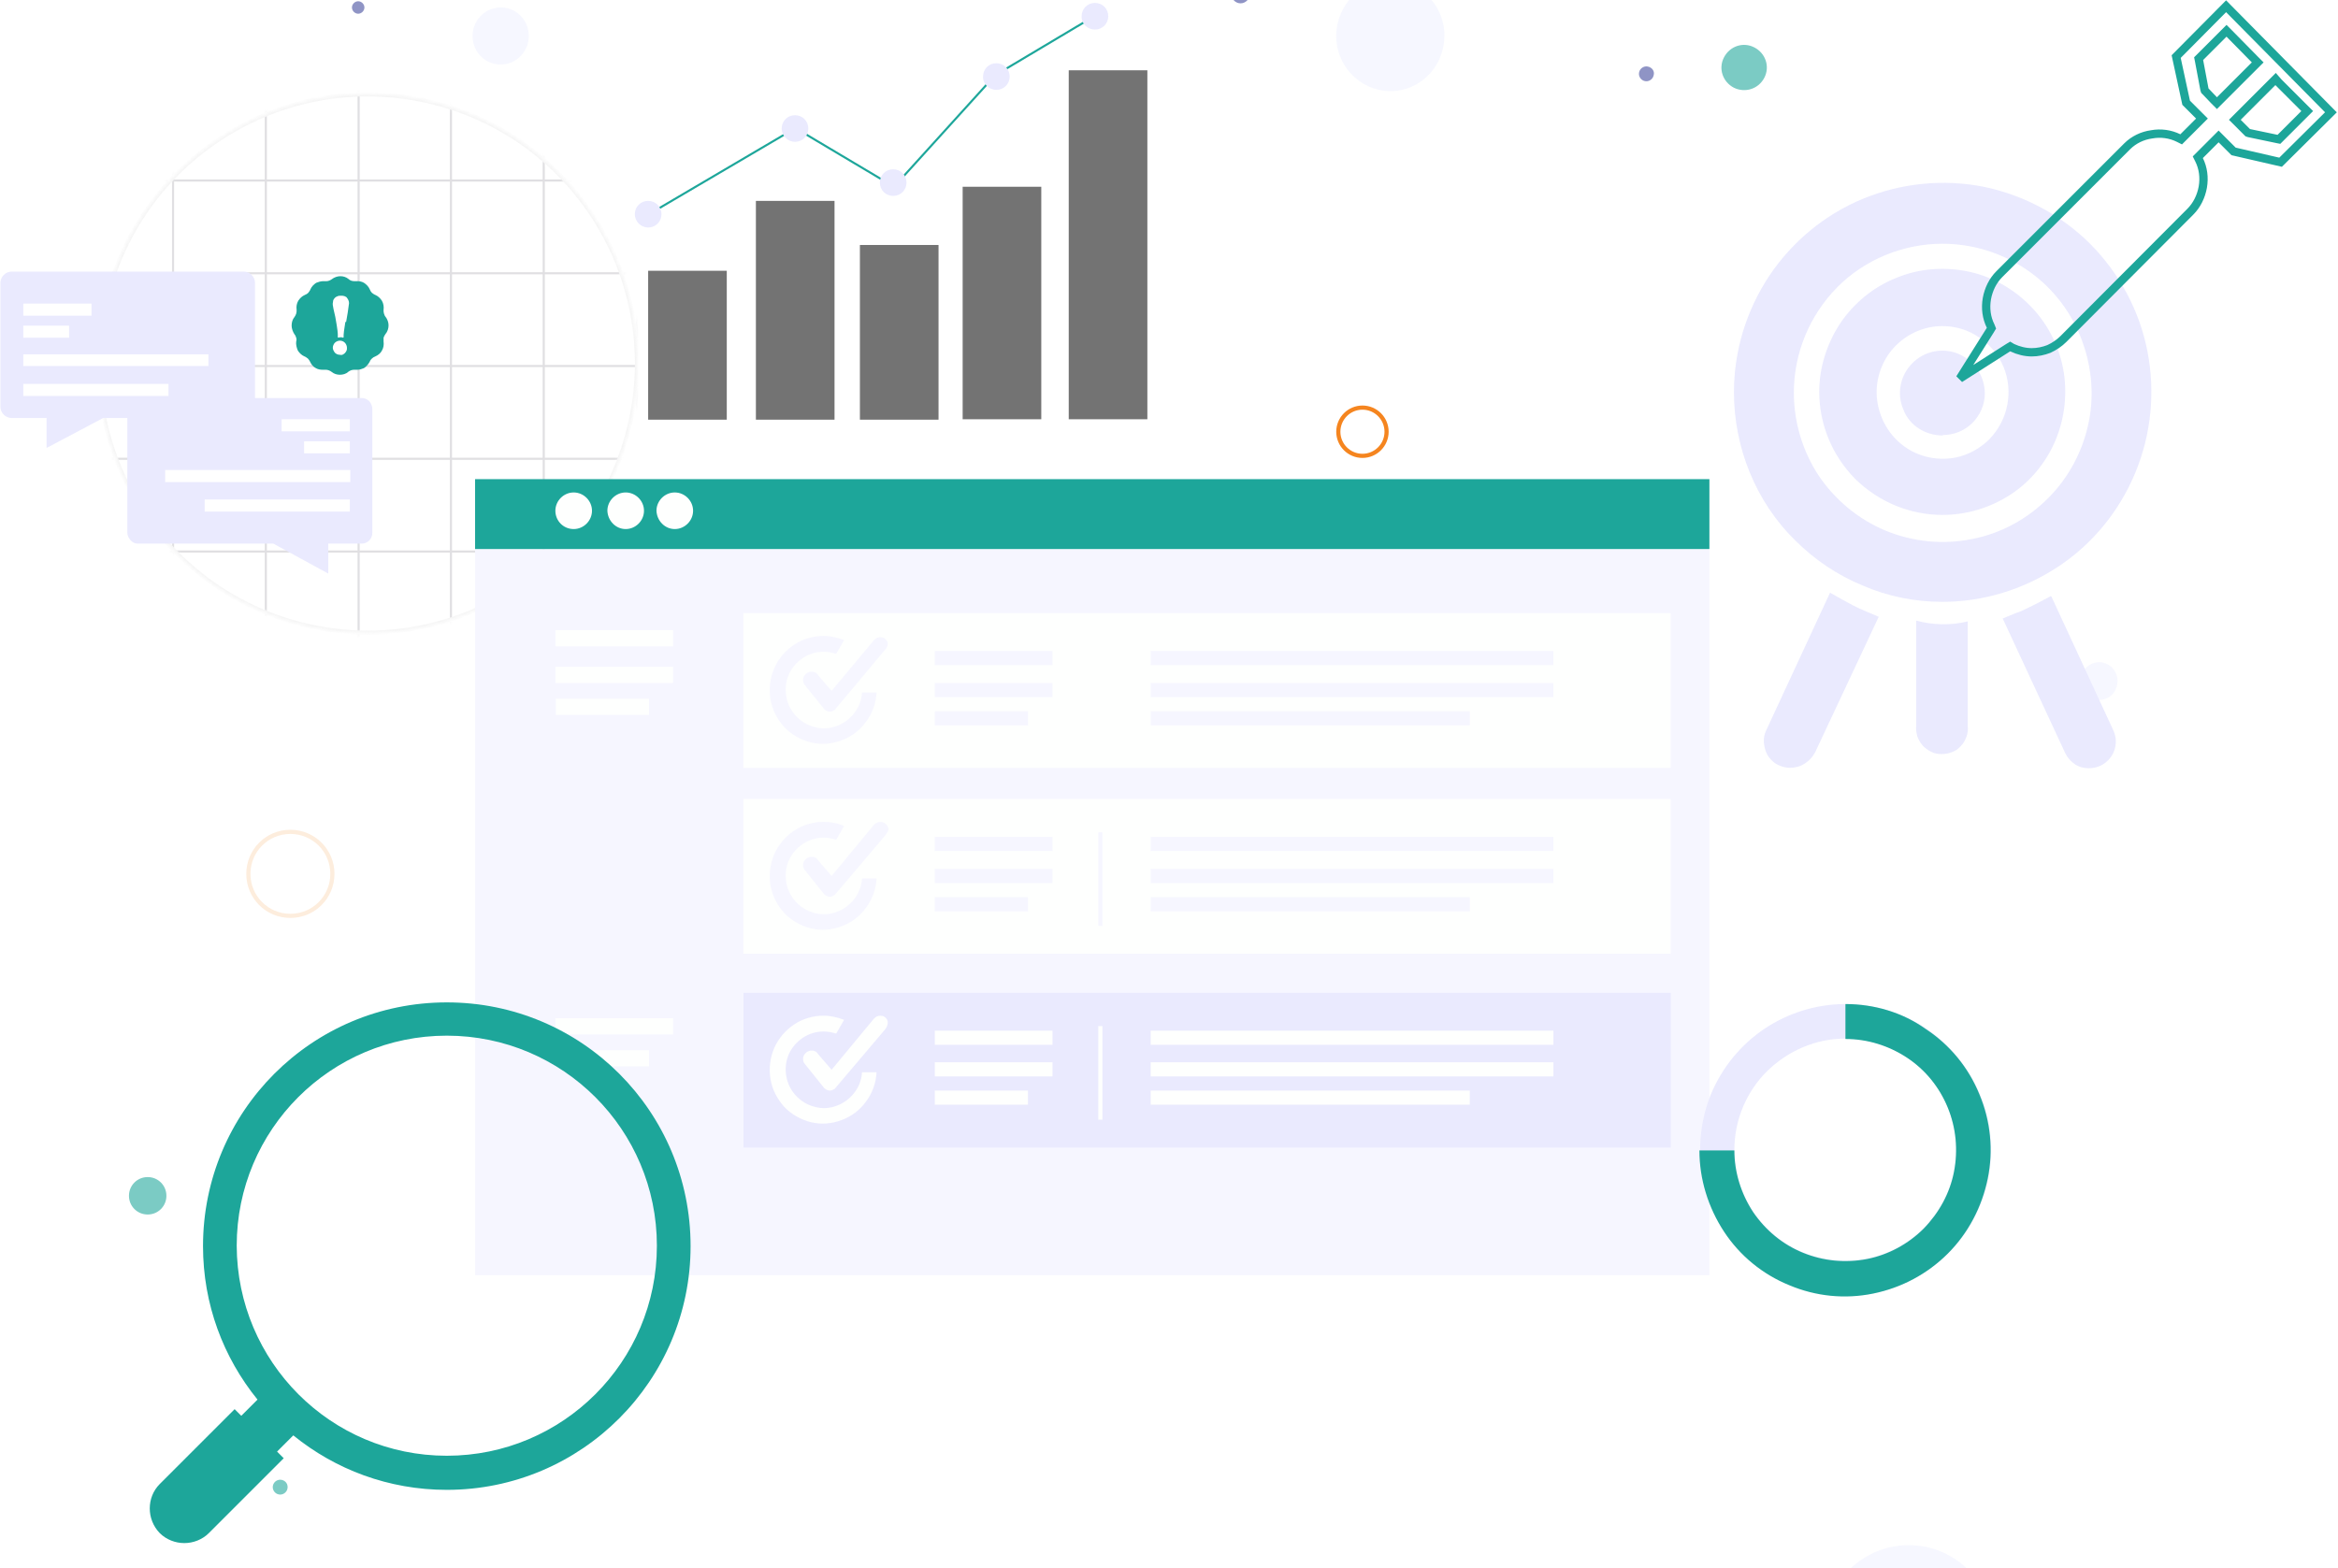 <?xml version="1.0" encoding="utf-8"?>
<!-- Generator: Adobe Illustrator 26.0.0, SVG Export Plug-In . SVG Version: 6.00 Build 0)  -->
<svg version="1.1" id="Layer_1" xmlns="http://www.w3.org/2000/svg" xmlns:xlink="http://www.w3.org/1999/xlink" x="0px" y="0px"
	 viewBox="0 0 562 377" style="enable-background:new 0 0 562 377;" xml:space="preserve">
<style type="text/css">
	.st0{fill:#E1E2FE;fill-opacity:0.3;}
	.st1{opacity:0.58;fill:#3E479B;enable-background:new    ;}
	.st2{opacity:0.58;fill:#1DA69A;enable-background:new    ;}
	.st3{opacity:0.15;}
	.st4{fill:#FFFFFF;filter:url(#Adobe_OpacityMaskFilter);}
	.st5{mask:url(#mask0_606_19699_00000132788495746071204560000015301862046688377769_);}
	.st6{fill:none;stroke:#2D293A;stroke-width:0.5;stroke-miterlimit:10;}
	.st7{fill:none;stroke:#B2B2B2;stroke-width:1;stroke-miterlimit:10;}
	.st8{fill:none;stroke:#F5851F;stroke-miterlimit:10;}
	.st9{opacity:0.15;fill:none;stroke:#F5851F;stroke-miterlimit:10;enable-background:new    ;}
	.st10{fill:#EAEAFE;}
	.st11{fill:#FFFFFF;}
	.st12{fill:#1DA69A;}
	.st13{fill:#737373;}
	.st14{fill:none;stroke:#1DA69A;stroke-width:0.5;stroke-miterlimit:10;}
	.st15{fill:#F6F6FF;}
	.st16{fill:#FEFFFE;}
	.st17{fill:none;stroke:#1DA69A;stroke-width:2;}
</style>
<g>
	<path class="st0" d="M347.2,8.9c0.2-7.3-5.5-13.4-12.7-13.6c-7.2-0.2-13.1,5.7-13.3,13c-0.2,7.3,5.5,13.4,12.7,13.6
		C341.1,22.1,347,16.3,347.2,8.9z"/>
	<path class="st0" d="M113.6,9c0.2,3.8,3.3,6.7,7.1,6.5c3.7-0.2,6.6-3.4,6.4-7.2c-0.2-3.8-3.3-6.7-7.1-6.5
		C116.3,2,113.4,5.2,113.6,9z"/>
	<path class="st0" d="M500.1,164c0.1,2.5,2.2,4.4,4.7,4.3c2.5-0.1,4.3-2.3,4.2-4.8s-2.2-4.4-4.7-4.3
		C501.9,159.4,500,161.5,500.1,164z"/>
	<path class="st0" d="M479.3,392.8c0.2-11.5-8.7-21.1-20.1-21.3c-11.3-0.2-20.7,8.9-20.9,20.5c-0.2,11.5,8.7,21.1,20.1,21.3
		C469.7,413.5,479.1,404.4,479.3,392.8z"/>
	<path class="st1" d="M298.2,0.8c1.2,0,2.2-1,2.2-2.2c0-1.2-1-2.2-2.2-2.2c-1.2,0-2.2,1-2.2,2.2C296-0.2,297,0.8,298.2,0.8z"/>
	<path class="st2" d="M35.5,292c2.5,0,4.5-2,4.5-4.5s-2-4.5-4.5-4.5s-4.5,2-4.5,4.5S33,292,35.5,292z"/>
	<path class="st1" d="M86.1,3.3c0.8,0,1.5-0.7,1.5-1.5c0-0.8-0.7-1.5-1.5-1.5S84.6,1,84.6,1.8C84.6,2.6,85.3,3.3,86.1,3.3z"/>
	<path class="st2" d="M424.1,18.7c1.4-2.7,0.3-5.9-2.4-7.3c-2.7-1.4-5.9-0.3-7.3,2.4c-1.4,2.7-0.3,5.9,2.4,7.3
		C419.5,22.4,422.7,21.4,424.1,18.7z"/>
	<path class="st1" d="M397.5,18.1c-0.2,1-1.2,1.6-2.1,1.4c-1-0.2-1.6-1.2-1.4-2.1c0.2-1,1.2-1.6,2.1-1.4
		C397.1,16.2,397.8,17.1,397.5,18.1z"/>
	<path class="st2" d="M69.1,357.9c-0.2,1-1.2,1.6-2.1,1.4c-1-0.2-1.6-1.2-1.4-2.1c0.2-1,1.2-1.6,2.1-1.4
		C68.7,356,69.3,356.9,69.1,357.9z"/>
	<g class="st3">
		<defs>
			<filter id="Adobe_OpacityMaskFilter" filterUnits="userSpaceOnUse" x="19.1" y="20.8" width="134.5" height="134.3">
				<feColorMatrix  type="matrix" values="1 0 0 0 0  0 1 0 0 0  0 0 1 0 0  0 0 0 1 0"/>
			</filter>
		</defs>
		
			<mask maskUnits="userSpaceOnUse" x="19.1" y="20.8" width="134.5" height="134.3" id="mask0_606_19699_00000132788495746071204560000015301862046688377769_">
			<path class="st4" d="M151.2,103c8.6-34.7-12.5-69.8-47.2-78.4C69.3,16,34.2,37.1,25.6,71.8c-8.6,34.7,12.5,69.8,47.2,78.4
				C107.5,158.8,142.6,137.7,151.2,103z"/>
		</mask>
		<g class="st5">
			<path class="st6" d="M153.1,21.1H19.3v133.8h133.8V21.1z"/>
			<path class="st6" d="M19.3,132.6H153"/>
			<path class="st6" d="M19.3,110.3H153"/>
			<path class="st6" d="M19.3,88H153"/>
			<path class="st6" d="M19.3,65.7H153"/>
			<path class="st6" d="M19.3,43.4H153"/>
			<path class="st6" d="M130.7,21.1v133.8"/>
			<path class="st6" d="M108.4,21.1v133.8"/>
			<path class="st6" d="M86.2,21.1v133.8"/>
			<path class="st6" d="M63.9,21.1v133.8"/>
			<path class="st6" d="M41.6,21.1v133.8"/>
			<path class="st7" d="M151.2,103c8.6-34.7-12.5-69.8-47.2-78.4C69.3,16,34.2,37.1,25.6,71.8c-8.6,34.7,12.5,69.8,47.2,78.4
				C107.5,158.8,142.6,137.7,151.2,103z"/>
		</g>
	</g>
	<path class="st8" d="M327.5,109.6c3.2,0,5.8-2.6,5.8-5.8c0-3.2-2.6-5.8-5.8-5.8s-5.8,2.6-5.8,5.8
		C321.7,107,324.3,109.6,327.5,109.6z"/>
	<path class="st9" d="M69.8,220.2c5.6,0,10.1-4.5,10.1-10.1c0-5.6-4.5-10.1-10.1-10.1c-5.6,0-10.1,4.5-10.1,10.1
		C59.7,215.7,64.2,220.2,69.8,220.2z"/>
	<path class="st10" d="M58.5,100.5H24.8l-13.6,7.2v-7.2H2.8c-0.7,0-1.4-0.3-1.9-0.8c-0.5-0.5-0.8-1.2-0.8-1.9V68
		c0-0.7,0.3-1.4,0.8-1.9c0.5-0.5,1.2-0.8,1.9-0.8h55.8c0.7,0,1.4,0.3,1.9,0.8c0.5,0.5,0.8,1.2,0.8,1.9v29.7c0,0.4,0,0.7-0.2,1.1
		c-0.1,0.3-0.3,0.7-0.6,0.9c-0.2,0.3-0.5,0.5-0.9,0.6C59.2,100.5,58.9,100.5,58.5,100.5z"/>
	<path class="st10" d="M33.1,130.7h32.6l13.2,7.2v-7.2H87c0.7,0,1.3-0.3,1.8-0.8c0.5-0.5,0.7-1.2,0.7-1.8V98.3
		c0-0.7-0.3-1.3-0.7-1.8c-0.5-0.5-1.1-0.8-1.8-0.8H33.1c-0.7,0-1.3,0.3-1.8,0.8c-0.5,0.5-0.7,1.2-0.7,1.8v29.7
		c0,0.7,0.3,1.3,0.7,1.8C31.8,130.4,32.4,130.7,33.1,130.7z"/>
	<path class="st11" d="M22,73H5.6v2.9H22V73z"/>
	<path class="st11" d="M50.1,85.2H5.6V88h44.5V85.2z"/>
	<path class="st11" d="M40.6,92.3H5.6v2.9h34.9V92.3z"/>
	<path class="st11" d="M16.6,78.3h-11v2.9h11V78.3z"/>
	<path class="st11" d="M67.7,103.7h16.4v-2.9H67.7V103.7z"/>
	<path class="st11" d="M39.7,115.9h44.5V113H39.7V115.9z"/>
	<path class="st11" d="M49.2,123h34.9v-2.9H49.2V123z"/>
	<path class="st11" d="M73.1,109h11v-2.9h-11V109z"/>
	<path class="st12" d="M93.4,78.2c0-0.7-0.3-1.5-0.7-2c-0.2-0.2-0.3-0.5-0.4-0.8c-0.1-0.3-0.1-0.6-0.1-0.9c0.1-0.7,0-1.5-0.4-2.2
		c-0.4-0.6-0.9-1.1-1.6-1.4c-0.3-0.1-0.5-0.3-0.8-0.5c-0.2-0.2-0.4-0.5-0.5-0.8c-0.3-0.7-0.8-1.2-1.4-1.6c-0.5-0.3-1.1-0.4-1.6-0.4
		h-0.5h-0.3c-0.5,0-1-0.2-1.3-0.5c-0.6-0.5-1.3-0.7-2-0.7s-1.5,0.3-2,0.7c-0.4,0.3-0.9,0.5-1.3,0.5h-0.3h-0.5
		c-0.6,0-1.2,0.2-1.7,0.4c-0.6,0.4-1.1,0.9-1.4,1.6c-0.1,0.3-0.3,0.5-0.5,0.8c-0.2,0.2-0.5,0.4-0.8,0.5c-0.7,0.3-1.2,0.8-1.6,1.4
		c-0.4,0.7-0.5,1.4-0.4,2.2c0,0.3,0,0.6-0.1,0.9c-0.1,0.3-0.2,0.5-0.4,0.8c-0.5,0.6-0.7,1.3-0.7,2.1c0,0.7,0.3,1.5,0.7,2.1
		c0.2,0.2,0.3,0.5,0.4,0.8c0.1,0.3,0.1,0.6,0,0.9c-0.1,0.7,0.1,1.5,0.4,2.2c0.4,0.6,0.9,1.1,1.6,1.4c0.3,0.1,0.5,0.3,0.8,0.5
		c0.2,0.2,0.4,0.5,0.5,0.7c0.3,0.7,0.8,1.3,1.4,1.6c0.5,0.3,1.1,0.4,1.6,0.4H78h0.3c0.5,0,1,0.2,1.4,0.5c0.6,0.5,1.3,0.7,2,0.7
		c0.7,0,1.5-0.2,2-0.7c0.4-0.3,0.9-0.5,1.4-0.5h0.3h0.5c0.6,0,1.1-0.2,1.6-0.4c0.6-0.4,1.1-1,1.4-1.6c0.1-0.3,0.3-0.5,0.5-0.7
		c0.2-0.2,0.5-0.4,0.8-0.5c0.7-0.3,1.3-0.8,1.6-1.4c0.4-0.7,0.5-1.4,0.4-2.2c0-0.3,0-0.6,0-0.9c0.1-0.3,0.2-0.5,0.4-0.8
		C93.2,79.7,93.4,78.9,93.4,78.2z M81.7,85.3c-0.5,0-0.9-0.2-1.2-0.5C80.2,84.4,80,84,80,83.6s0.2-0.9,0.5-1.2
		c0.3-0.3,0.8-0.5,1.2-0.5c0.5,0,0.9,0.2,1.2,0.5c0.3,0.3,0.5,0.8,0.5,1.2c0,0.2,0,0.5-0.1,0.7c-0.1,0.2-0.2,0.4-0.4,0.6
		c-0.2,0.2-0.4,0.3-0.6,0.4C82.2,85.3,82,85.4,81.7,85.3L81.7,85.3z M83,77.5c-0.3,1.8-0.4,2.8-0.4,3c0,0.2,0,0.5,0,0.6
		c-0.1,0.1-0.3,0.1-0.4,0h-0.6c-0.1,0.1-0.3,0.1-0.4,0c0,0,0-0.2,0-0.6c0-0.3,0-1-0.6-4.3C79.8,72.9,80,73,80,72.9
		c0-0.2,0.1-0.5,0.1-0.7c0.1-0.2,0.2-0.4,0.4-0.6c0.2-0.2,0.4-0.3,0.7-0.4c0.2-0.1,0.5-0.1,0.8-0.1c0.3,0,0.5,0,0.8,0.1
		c0.2,0.1,0.5,0.2,0.6,0.4c0.3,0.4,0.5,0.8,0.5,1.3c-0.2,1.5-0.4,3-0.7,4.5H83z"/>
	<path class="st13" d="M275.8,16.9h-18.9v83.9h18.9V16.9z"/>
	<path class="st13" d="M250.3,44.9h-18.9v55.9h18.9V44.9z"/>
	<path class="st13" d="M225.6,58.9h-18.9v42h18.9V58.9z"/>
	<path class="st13" d="M200.6,48.3h-18.9v52.6h18.9V48.3z"/>
	<path class="st13" d="M174.7,65.1h-18.9v35.8h18.9V65.1z"/>
	<path class="st14" d="M264.2,3.2l-25,14.9l-24.3,26.8l-23.7-14.1l-36.4,21.4"/>
	<path class="st15" d="M410.9,132H114.2v174.6h296.7V132z"/>
	<path class="st10" d="M239.5,21.6c1.8,0,3.2-1.4,3.2-3.2c0-1.8-1.4-3.2-3.2-3.2c-1.8,0-3.2,1.4-3.2,3.2
		C236.2,20.1,237.7,21.6,239.5,21.6z"/>
	<path class="st10" d="M263.2,7.1c1.8,0,3.2-1.4,3.2-3.2c0-1.8-1.4-3.2-3.2-3.2s-3.2,1.4-3.2,3.2C259.9,5.7,261.4,7.1,263.2,7.1z"/>
	<path class="st10" d="M214.7,47.1c1.8,0,3.2-1.4,3.2-3.2c0-1.8-1.4-3.2-3.2-3.2s-3.2,1.4-3.2,3.2C211.5,45.7,212.9,47.1,214.7,47.1
		z"/>
	<path class="st10" d="M191.1,34.1c1.8,0,3.2-1.4,3.2-3.2c0-1.8-1.4-3.2-3.2-3.2s-3.2,1.4-3.2,3.2C187.9,32.7,189.4,34.1,191.1,34.1
		z"/>
	<path class="st10" d="M155.8,54.7c1.8,0,3.2-1.4,3.2-3.2s-1.4-3.2-3.2-3.2c-1.8,0-3.2,1.4-3.2,3.2S154.1,54.7,155.8,54.7z"/>
	<path class="st16" d="M161.8,151.5h-28.3v3.9h28.3V151.5z"/>
	<path class="st16" d="M161.8,160.3h-28.3v3.9h28.3V160.3z"/>
	<path class="st16" d="M156,168h-22.4v3.9H156V168z"/>
	<path class="st16" d="M161.8,244.8h-28.3v3.9h28.3V244.8z"/>
	<path class="st16" d="M156,252.5h-22.4v3.9H156V252.5z"/>
	<path class="st16" d="M401.7,147.4H178.7v37.2h222.9V147.4z"/>
	<path class="st15" d="M253,156.5h-28.3v3.4H253V156.5z"/>
	<path class="st15" d="M253,164.2h-28.3v3.4H253V164.2z"/>
	<path class="st15" d="M247.1,171h-22.4v3.4h22.4V171z"/>
	<path class="st16" d="M265,177.9v-22.5h-1v22.5H265z"/>
	<path class="st15" d="M373.4,156.5h-96.8v3.4h96.8V156.5z"/>
	<path class="st15" d="M373.4,164.2h-96.8v3.4h96.8V164.2z"/>
	<path class="st15" d="M353.3,171h-76.7v3.4h76.7V171z"/>
	<path class="st15" d="M207.2,166.6c-0.1,1.8-0.8,3.5-1.9,4.9s-2.6,2.5-4.3,3.1c-1.7,0.6-3.5,0.7-5.2,0.2c-1.7-0.4-3.3-1.4-4.5-2.7
		c-1.2-1.3-2-2.9-2.3-4.7c-0.3-1.8-0.1-3.6,0.6-5.2c0.7-1.6,1.9-3,3.4-4c1.5-1,3.2-1.5,5-1.5c1,0,2,0.2,3,0.5l1.9-3.3
		c-1.6-0.6-3.2-1-4.9-1c-2.5,0-5,0.7-7.1,2.1c-2.1,1.4-3.8,3.4-4.8,5.7c-1,2.3-1.3,4.9-0.9,7.4c0.4,2.5,1.6,4.8,3.3,6.7
		c1.7,1.8,4,3.1,6.4,3.7c2.5,0.6,5,0.4,7.4-0.5c2.4-0.9,4.4-2.4,5.9-4.5c1.5-2,2.4-4.5,2.5-7H207.2z M212.5,156.5l-11.7,14
		c-0.1,0.1-0.2,0.3-0.4,0.3c-0.3,0.2-0.6,0.3-0.9,0.3c-0.3,0-0.7-0.1-1-0.3s-0.5-0.4-0.7-0.7l-4.5-5.6c-0.3-0.5-0.3-1-0.2-1.5
		c0.1-0.5,0.5-0.9,0.9-1.2c0.2-0.1,0.5-0.2,0.7-0.3c0.3,0,0.5,0,0.8,0c0.3,0.1,0.5,0.2,0.7,0.3c0.2,0.2,0.4,0.4,0.5,0.6l3.2,3.7
		L210,154c0.2-0.2,0.4-0.4,0.7-0.6c0.3-0.1,0.6-0.2,0.9-0.2c0.3,0,0.5,0.1,0.7,0.1c0.2,0.1,0.4,0.2,0.6,0.4c0.2,0.2,0.3,0.4,0.4,0.6
		c0.1,0.2,0.1,0.5,0.1,0.7C213.3,155.6,212.9,156.1,212.5,156.5L212.5,156.5z"/>
	<path class="st16" d="M401.7,192.1H178.7v37.2h222.9V192.1z"/>
	<path class="st15" d="M253,201.2h-28.3v3.4H253V201.2z"/>
	<path class="st15" d="M253,208.9h-28.3v3.4H253V208.9z"/>
	<path class="st15" d="M247.1,215.7h-22.4v3.4h22.4V215.7z"/>
	<path class="st15" d="M265,222.6v-22.5h-1v22.5H265z"/>
	<path class="st15" d="M373.4,201.2h-96.8v3.4h96.8V201.2z"/>
	<path class="st15" d="M373.4,208.9h-96.8v3.4h96.8V208.9z"/>
	<path class="st15" d="M353.3,215.7h-76.7v3.4h76.7V215.7z"/>
	<path class="st15" d="M207.2,211.3c-0.1,1.8-0.8,3.5-1.9,4.9s-2.6,2.5-4.3,3.1c-1.7,0.6-3.5,0.7-5.2,0.2c-1.7-0.4-3.3-1.4-4.5-2.7
		c-1.2-1.3-2-2.9-2.3-4.7c-0.3-1.8-0.1-3.6,0.6-5.2c0.7-1.6,1.9-3,3.4-4s3.2-1.5,5-1.5c1,0,2,0.2,3,0.5l1.9-3.3
		c-1.6-0.7-3.2-1-4.9-1c-2.5,0-5,0.7-7.1,2.1c-2.1,1.4-3.8,3.4-4.8,5.7c-1,2.3-1.3,4.9-0.9,7.4c0.4,2.5,1.6,4.8,3.3,6.7
		c1.7,1.8,4,3.1,6.4,3.7c2.5,0.6,5,0.4,7.4-0.5c2.4-0.9,4.4-2.4,5.9-4.5c1.5-2,2.4-4.5,2.5-7H207.2z M212.5,201.2L200.8,215
		c-0.1,0.1-0.2,0.2-0.4,0.3c-0.3,0.2-0.6,0.3-0.9,0.3c-0.3,0-0.7-0.1-1-0.3c-0.3-0.2-0.5-0.4-0.7-0.7l-4.5-5.6
		c-0.3-0.5-0.3-1-0.2-1.5c0.1-0.5,0.5-0.9,0.9-1.2c0.2-0.1,0.5-0.2,0.7-0.3c0.3,0,0.5,0,0.8,0c0.3,0.1,0.5,0.2,0.7,0.3
		c0.2,0.2,0.4,0.4,0.5,0.6l3.2,3.7l10.1-12.2c0.2-0.3,0.6-0.5,1-0.7c0.4-0.1,0.8-0.1,1.2,0c0.4,0.1,0.7,0.4,1,0.7
		c0.2,0.3,0.4,0.7,0.4,1.1C213.3,200.2,212.9,200.8,212.5,201.2L212.5,201.2z"/>
	<path class="st10" d="M401.7,238.7H178.7v37.2h222.9V238.7z"/>
	<path class="st16" d="M253,247.8h-28.3v3.4H253V247.8z"/>
	<path class="st16" d="M253,255.4h-28.3v3.4H253V255.4z"/>
	<path class="st16" d="M247.1,262.2h-22.4v3.4h22.4V262.2z"/>
	<path class="st16" d="M265,269.2v-22.5h-1v22.5H265z"/>
	<path class="st16" d="M373.4,247.8h-96.8v3.4h96.8V247.8z"/>
	<path class="st16" d="M373.4,255.4h-96.8v3.4h96.8V255.4z"/>
	<path class="st16" d="M353.3,262.2h-76.7v3.4h76.7V262.2z"/>
	<path class="st16" d="M207.2,257.9c-0.1,1.8-0.8,3.5-1.9,4.9s-2.6,2.5-4.3,3.1c-1.7,0.6-3.5,0.7-5.2,0.2c-1.7-0.4-3.3-1.4-4.5-2.7
		c-1.2-1.3-2-2.9-2.3-4.7c-0.3-1.8-0.1-3.6,0.6-5.2c0.7-1.6,1.9-3,3.4-4c1.5-1,3.2-1.5,5-1.5c1,0,2,0.2,3,0.5l1.9-3.3
		c-1.6-0.6-3.2-1-4.9-1c-2.5,0-5,0.7-7.1,2.1c-2.1,1.4-3.8,3.4-4.8,5.7c-1,2.3-1.3,4.9-0.9,7.4s1.6,4.8,3.3,6.7
		c1.7,1.8,4,3.1,6.4,3.7c2.5,0.6,5,0.4,7.4-0.5c2.4-0.9,4.4-2.4,5.9-4.5c1.5-2,2.4-4.5,2.5-7H207.2z M212.5,247.8l-11.7,13.8
		c-0.1,0.1-0.2,0.3-0.4,0.3c-0.3,0.2-0.6,0.3-0.9,0.3c-0.3,0-0.7-0.1-1-0.3c-0.3-0.2-0.5-0.4-0.7-0.7l-4.5-5.6
		c-0.3-0.5-0.3-1-0.2-1.5c0.1-0.5,0.5-0.9,0.9-1.2c0.2-0.1,0.5-0.2,0.7-0.3c0.3,0,0.5,0,0.8,0c0.3,0.1,0.5,0.2,0.7,0.3
		c0.2,0.2,0.4,0.4,0.5,0.6l3.2,3.7l10.1-12.2c0.2-0.2,0.4-0.4,0.7-0.6c0.3-0.1,0.6-0.2,0.9-0.2c0.3,0,0.5,0.1,0.7,0.1
		c0.2,0.1,0.4,0.2,0.6,0.4c0.2,0.2,0.3,0.4,0.4,0.6c0.1,0.2,0.1,0.5,0.1,0.7C213.3,246.8,212.9,247.4,212.5,247.8z"/>
	<path class="st12" d="M410.9,115.2H114.2V132h296.7V115.2z"/>
	<path class="st16" d="M137.9,127.2c2.4,0,4.4-2,4.4-4.4c0-2.4-2-4.4-4.4-4.4s-4.4,2-4.4,4.4C133.5,125.2,135.4,127.2,137.9,127.2z"
		/>
	<path class="st16" d="M150.4,127.2c2.4,0,4.4-2,4.4-4.4c0-2.4-2-4.4-4.4-4.4c-2.4,0-4.4,2-4.4,4.4
		C146.1,125.2,148,127.2,150.4,127.2z"/>
	<path class="st16" d="M162.2,127.2c2.4,0,4.4-2,4.4-4.4c0-2.4-2-4.4-4.4-4.4s-4.4,2-4.4,4.4C157.9,125.2,159.8,127.2,162.2,127.2z"
		/>
	<path class="st10" d="M466.9,123.8c5.8,0,11.5-1.7,16.4-4.9s8.7-7.9,10.9-13.3c2.2-5.4,2.8-11.4,1.7-17.1s-3.9-11-8.1-15.2
		c-4.1-4.1-9.4-7-15.1-8.1c-5.7-1.1-11.7-0.6-17.1,1.7c-5.4,2.2-10,6-13.3,10.9c-3.2,4.9-5,10.6-5,16.4c0,7.8,3.1,15.3,8.6,20.9
		C451.6,120.7,459.1,123.8,466.9,123.8z M466.9,78.4c3.1,0,6.2,0.9,8.8,2.7c2.6,1.7,4.7,4.2,5.9,7.1c1.2,2.9,1.5,6.1,0.9,9.2
		c-0.6,3.1-2.1,5.9-4.3,8.2c-2.2,2.2-5.1,3.8-8.1,4.4c-3.1,0.6-6.3,0.3-9.2-0.9c-2.9-1.2-5.4-3.3-7.1-5.9c-1.7-2.6-2.7-5.7-2.7-8.9
		c0-4.2,1.7-8.3,4.6-11.2C458.7,80.1,462.7,78.4,466.9,78.4z M466.9,144.7c9.9,0,19.6-3,27.9-8.5c8.3-5.5,14.7-13.4,18.5-22.6
		c3.8-9.2,4.8-19.3,2.9-29.1c-1.9-9.8-6.7-18.7-13.7-25.8c-7-7-16-11.8-25.7-13.8c-9.7-1.9-19.8-0.9-29,2.9
		c-9.2,3.8-17,10.3-22.5,18.5c-5.5,8.3-8.5,18-8.5,28c0,6.6,1.3,13.2,3.8,19.3c2.5,6.1,6.2,11.7,10.9,16.3
		c4.7,4.7,10.2,8.4,16.3,10.9C453.8,143.4,460.3,144.7,466.9,144.7z M466.9,58.6c7.1,0,14,2.1,19.9,6c5.9,3.9,10.5,9.5,13.2,16.1
		c2.7,6.6,3.5,13.8,2.1,20.7c-1.4,7-4.8,13.4-9.8,18.4c-5,5-11.4,8.5-18.3,9.8c-6.9,1.4-14.1,0.7-20.7-2
		c-6.5-2.7-12.1-7.3-16.1-13.2c-3.9-5.9-6-12.9-6-20c0-9.5,3.8-18.6,10.4-25.3S457.5,58.6,466.9,58.6z M466.9,104.7
		c-2,0-4-0.6-5.7-1.7c-1.7-1.1-3-2.7-3.7-4.6c-0.8-1.9-1-3.9-0.6-5.9s1.4-3.8,2.8-5.2c1.4-1.4,3.2-2.4,5.2-2.8c2-0.4,4-0.2,5.9,0.6
		c1.9,0.8,3.4,2.1,4.6,3.8c1.1,1.7,1.7,3.7,1.7,5.7c0,2.7-1.1,5.2-3,7.1c-1.9,1.9-4.5,2.9-7.1,2.9V104.7z"/>
	<path class="st10" d="M460.6,149.2v25.4c-0.1,0.9,0.1,1.7,0.3,2.5c0.3,0.8,0.7,1.5,1.3,2.2c0.6,0.6,1.3,1.1,2.1,1.5
		s1.6,0.5,2.5,0.5c0.9,0,1.7-0.2,2.5-0.5c0.8-0.3,1.5-0.8,2.1-1.5c0.6-0.6,1-1.4,1.3-2.2c0.3-0.8,0.4-1.7,0.3-2.5v-25.2
		C468.9,150.4,464.6,150.3,460.6,149.2z M448.1,146.8c-1.7-0.7-3.4-1.6-5-2.5l-3.2-1.8l-15.3,33c-0.5,1-0.7,2-0.6,3.1
		c0.1,1.1,0.4,2.1,0.9,3c0.6,0.9,1.3,1.7,2.3,2.2c0.9,0.5,2,0.8,3,0.8c1.3,0,2.5-0.3,3.6-1c1.1-0.7,1.9-1.6,2.5-2.7l15.3-32.6
		L448.1,146.8C448.1,146.8,448.1,146.9,448.1,146.8c0,0-0.1,0-0.1,0L448.1,146.8z M493,143.3l-3.2,1.7c-1.4,0.7-2.6,1.3-3.9,1.9
		l-0.7,0.3l-0.4,0.1l-3.4,1.4l15,32.3c0.5,1.1,1.3,2,2.3,2.7c1,0.7,2.2,1,3.4,1c1,0,1.9-0.2,2.8-0.6c1.5-0.7,2.7-2,3.3-3.6
		c0.6-1.6,0.5-3.4-0.2-4.9l-14.9-32.2H493z"/>
	<path class="st17" d="M482.7,83.6L471.1,91l7.3-11.6l0.3-0.5l-0.2-0.5c-1-2-1.3-4.3-0.9-6.6c0.4-2.2,1.4-4.3,3-5.9c0,0,0,0,0,0
		l30.7-30.7c1.6-1.6,3.7-2.6,5.9-2.9c2.2-0.4,4.5-0.1,6.5,0.9l0.6,0.3l0.5-0.5l3.8-3.8l0.7-0.7l-0.7-0.7l-3.1-3.1l-2.4-11.1l12-12.1
		l25.2,25.5l-12.1,12l-11.3-2.6l-2.9-2.9l-0.7-0.7l-0.7,0.7l-3.8,3.8l-0.5,0.5l0.3,0.6c1,2,1.3,4.3,0.9,6.6c-0.4,2.2-1.4,4.3-3,5.9
		c0,0,0,0,0,0L496,81.5l0,0c-1,1-2.2,1.8-3.5,2.4c-1.3,0.5-2.7,0.8-4.1,0.8h0c-1.6,0-3.2-0.4-4.7-1.1l-0.5-0.3L482.7,83.6z
		 M532.2,24.1l0.7,0.7l0.7-0.7l8.4-8.4l0.7-0.7l-0.7-0.7l-6.1-6.2l-0.7-0.7l-0.7,0.7l-5.6,5.6l-0.4,0.4l0.1,0.5l1.3,6.9l0.1,0.3
		l0.2,0.2L532.2,24.1z M547.3,33.4l0.5,0.1l0.4-0.4l5.7-5.7l0.7-0.7l-0.7-0.7l-6.2-6.2L547,19l-0.7,0.7l-8.4,8.4l-0.7,0.7l0.7,0.7
		l2.2,2.2l0.2,0.2l0.3,0.1L547.3,33.4z"/>
	<path class="st10" d="M443.6,249.7c5.3,0,10.4,1.6,14.8,4.5c4.4,2.9,7.8,7.1,9.8,12c2,4.9,2.5,10.2,1.5,15.4
		c-1,5.2-3.6,9.9-7.3,13.7c-3.7,3.7-8.5,6.3-13.6,7.3c-5.2,1-10.5,0.5-15.4-1.5c-4.9-2-9-5.4-12-9.8c-2.9-4.4-4.5-9.6-4.5-14.8
		c0-7.1,2.8-13.9,7.8-18.9C429.8,252.6,436.5,249.7,443.6,249.7z M443.6,241.4c-6.9,0-13.7,2.1-19.4,5.9
		c-5.8,3.9-10.2,9.3-12.9,15.7c-2.6,6.4-3.3,13.5-2,20.3c1.4,6.8,4.7,13.1,9.6,18c4.9,4.9,11.1,8.2,17.9,9.6
		c6.8,1.4,13.8,0.7,20.2-2c6.4-2.7,11.9-7.2,15.7-12.9c3.8-5.8,5.9-12.6,5.9-19.5c0-9.3-3.7-18.2-10.3-24.8
		C461.8,245,452.9,241.4,443.6,241.4z"/>
	<path class="st12" d="M38.4,356.8l18-18l1.6,1.6l3.9-3.9c-8.2-10.1-13.1-22.9-13.1-36.9c0-32.4,26.2-58.6,58.6-58.6
		c32.4,0,58.6,26.2,58.6,58.6c0,32.3-26.2,58.6-58.6,58.6c-14,0-26.8-4.9-36.9-13.1l-3.9,3.9l1.6,1.6l-18,18
		c-1.6,1.6-3.8,2.4-5.9,2.4c-2.1,0-4.3-0.8-5.9-2.4C35.2,365.3,35.2,360,38.4,356.8z M107.4,350c27.9,0,50.5-22.6,50.5-50.5
		c0-27.9-22.6-50.5-50.5-50.5c-27.9,0-50.5,22.6-50.5,50.5C57,327.4,79.5,350,107.4,350z"/>
	<path class="st12" d="M443.6,241.4v8.4c5.3,0,10.4,1.6,14.8,4.5c4.4,2.9,7.8,7.1,9.8,12c2,4.9,2.5,10.2,1.5,15.4
		c-1,5.2-3.6,9.9-7.3,13.7c-3.7,3.7-8.5,6.3-13.6,7.3c-5.2,1-10.5,0.5-15.4-1.5c-4.9-2-9-5.4-12-9.8c-2.9-4.4-4.5-9.6-4.5-14.8h-8.4
		c0,6.9,2.1,13.7,5.9,19.5c3.8,5.8,9.3,10.3,15.7,12.9c6.4,2.7,13.4,3.4,20.2,2c6.8-1.4,13-4.7,17.9-9.6c4.9-4.9,8.2-11.2,9.6-18
		c1.4-6.8,0.7-13.9-2-20.3c-2.6-6.4-7.1-11.9-12.9-15.7C457.3,243.4,450.5,241.4,443.6,241.4z"/>
</g>
</svg>
